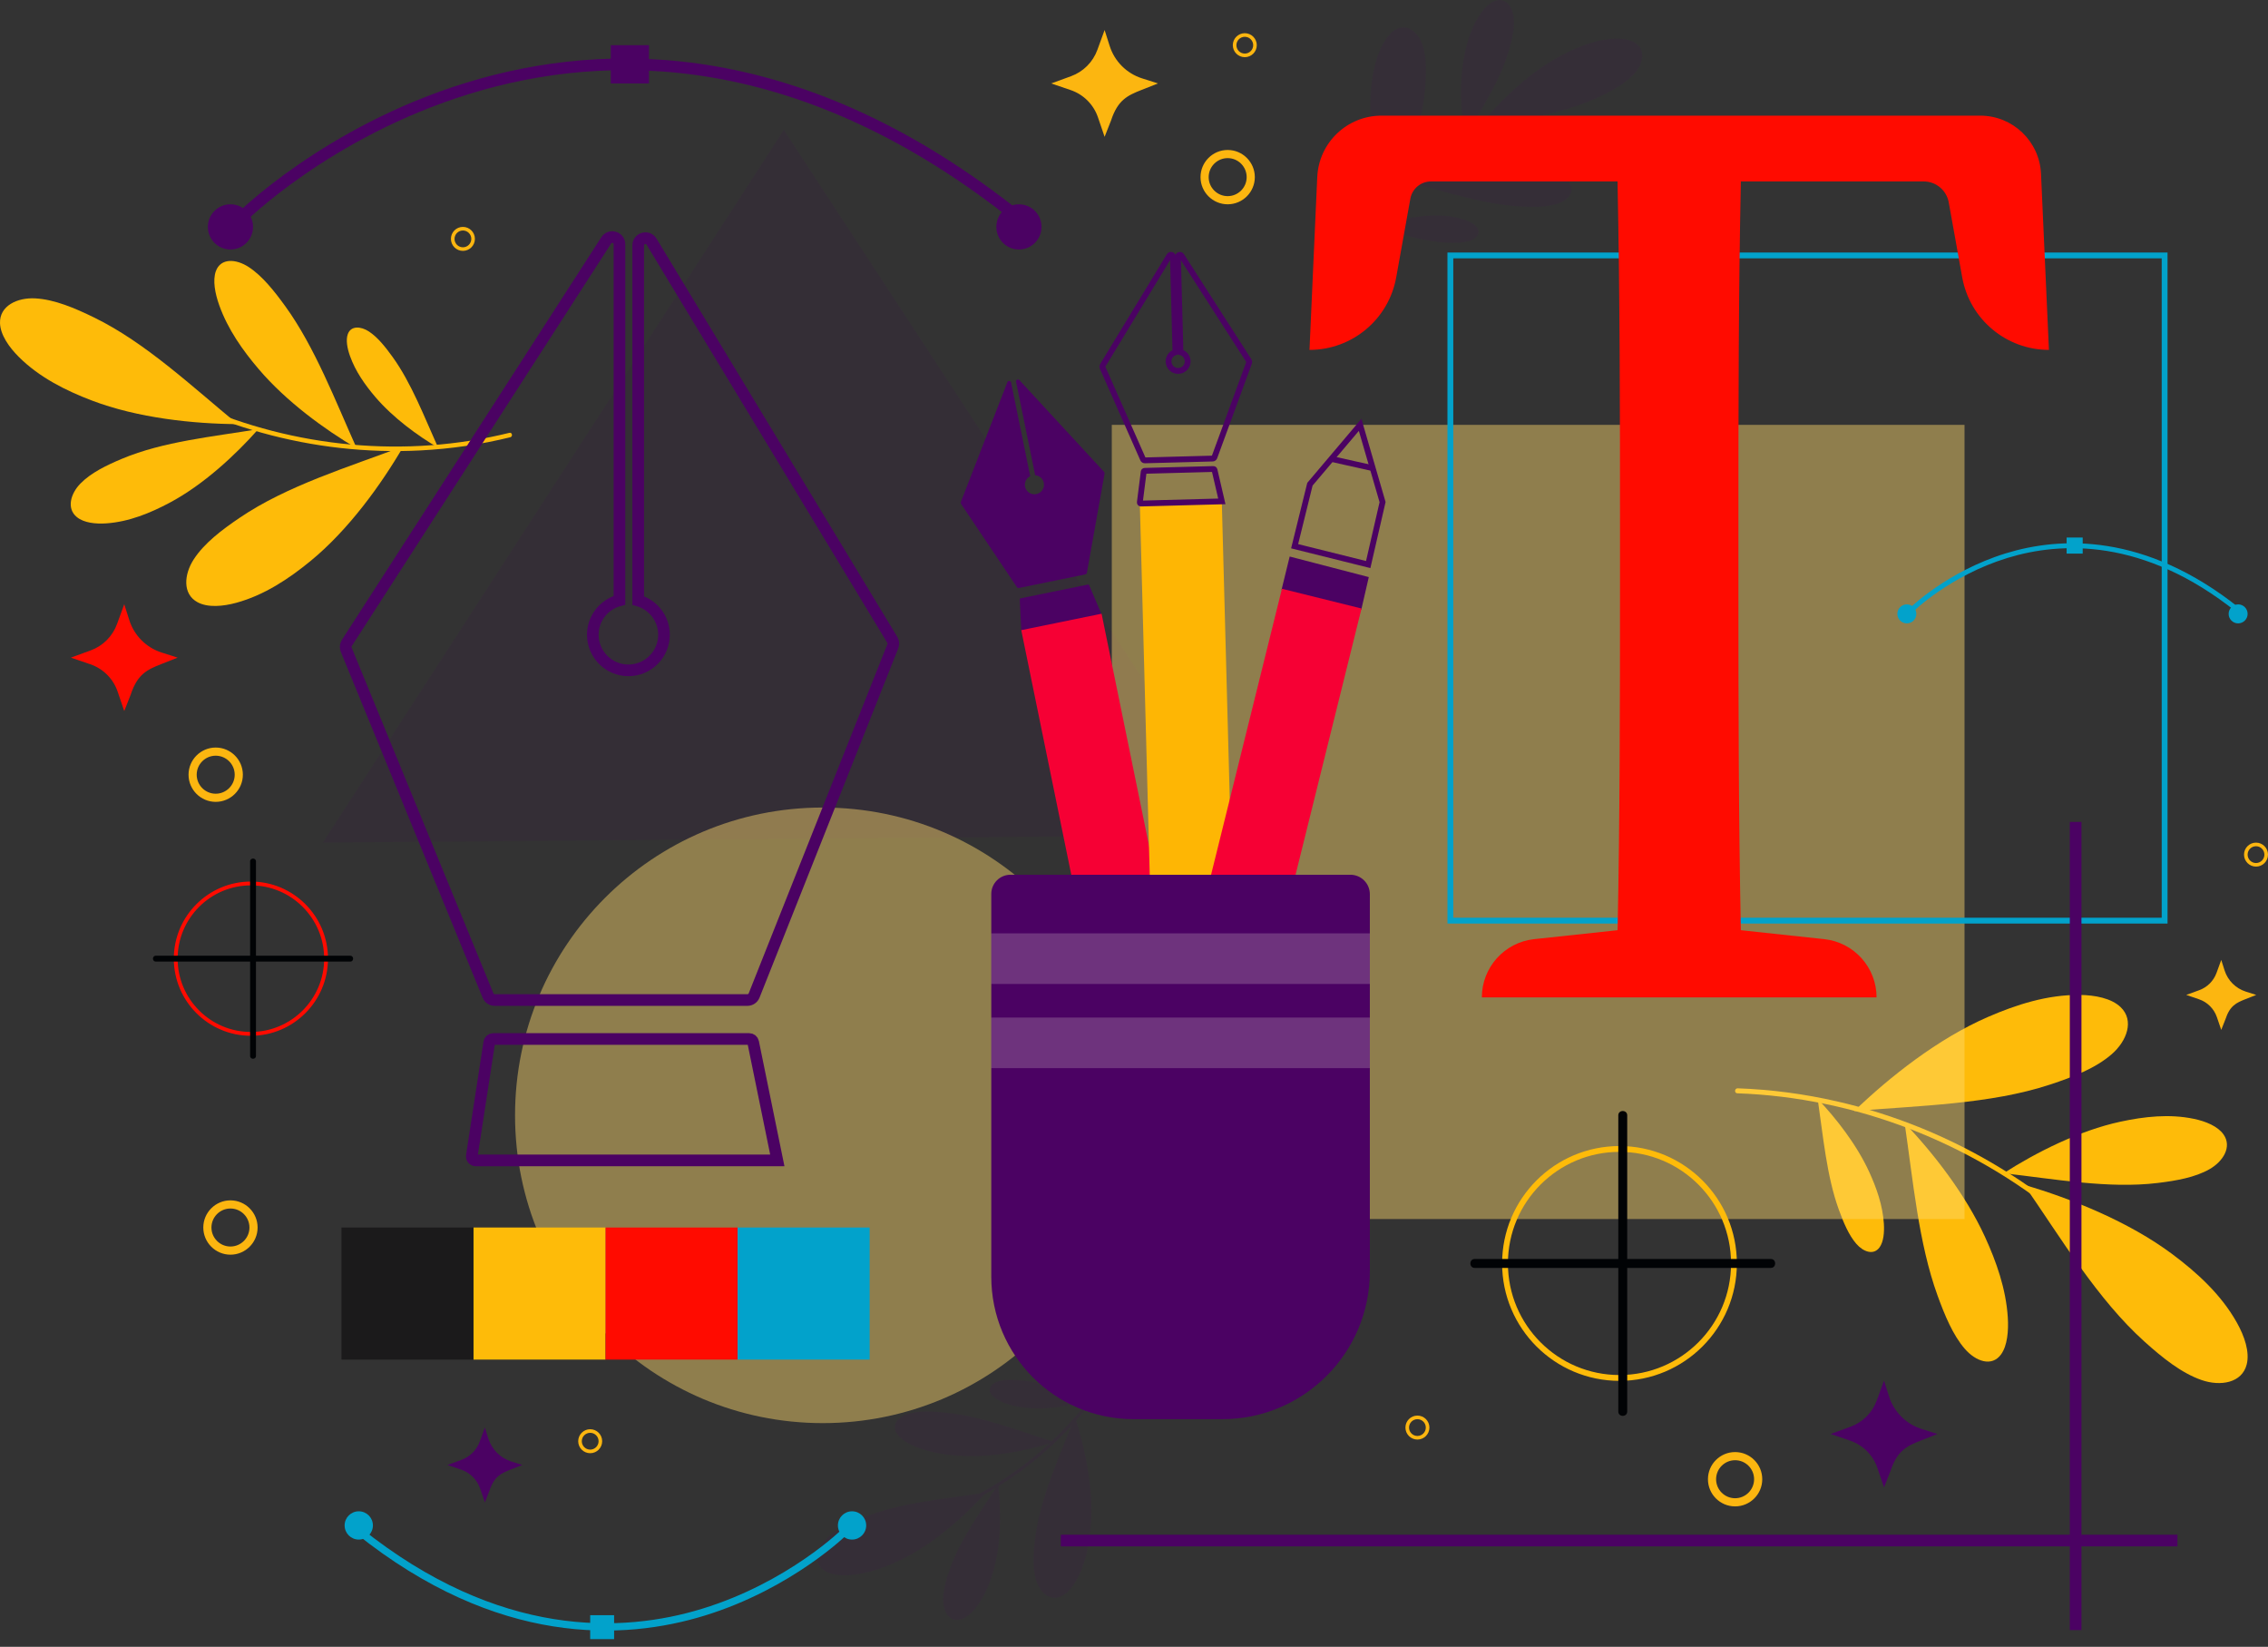 <svg width="270" height="196" viewBox="0 0 270 196" fill="none" xmlns="http://www.w3.org/2000/svg">
<rect x="0" y="0" width="270" height="196" fill="#333333" stroke="none"/>
<path d="M206.823 130.12C213.84 130.367 220.789 131.824 227.339 134.348C233.887 136.871 240.026 140.452 245.434 144.926C248.46 147.431 251.247 150.22 253.746 153.25C253.99 153.545 254.44 153.155 254.196 152.859C249.696 147.407 244.263 142.744 238.232 139.06C232.202 135.376 225.576 132.657 218.686 131.082C214.806 130.195 210.849 129.667 206.871 129.527C206.49 129.514 206.439 130.107 206.823 130.12Z" fill="#FEBB09"/>
<path d="M220.735 132.236C224.951 128.173 230.737 123.603 236.668 121.031C240.024 119.575 243.732 118.374 247.577 118.414C249.397 118.433 251.348 118.799 252.46 119.87C254.112 121.459 253.189 123.898 251.412 125.452C249.487 127.135 246.779 128.183 244.082 129.073C236.91 131.439 228.484 131.574 220.735 132.236Z" fill="#FEBB09"/>
<path d="M238.524 139.634C242.376 137.169 247.507 134.557 252.442 133.497C255.235 132.896 258.259 132.545 261.197 133.165C262.588 133.458 264.025 134.039 264.713 135.029C265.735 136.499 264.654 138.225 263.054 139.142C261.323 140.136 259.088 140.523 256.887 140.791C251.032 141.504 244.559 140.315 238.524 139.634Z" fill="#FEBB09"/>
<path d="M240.959 141.011C246.58 142.649 253.423 145.395 258.604 149.261C261.536 151.449 264.422 154.068 266.3 157.424C267.189 159.012 267.841 160.886 267.466 162.384C266.91 164.608 264.334 165.02 262.102 164.251C259.685 163.417 257.429 161.589 255.316 159.693C249.694 154.647 245.387 147.405 240.959 141.011Z" fill="#FEBB09"/>
<path d="M226.739 133.652C230.112 137.192 233.972 142.1 236.319 147.233C237.647 150.138 238.804 153.368 239.023 156.781C239.126 158.396 238.973 160.144 238.229 161.184C237.124 162.728 235.204 162.029 233.902 160.528C232.495 158.904 231.519 156.553 230.666 154.205C228.395 147.959 227.747 140.493 226.739 133.652Z" fill="#FEBB09"/>
<path d="M216.39 130.79C218.553 133.061 221.03 136.209 222.535 139.502C223.387 141.365 224.129 143.438 224.27 145.627C224.336 146.663 224.238 147.784 223.761 148.451C223.052 149.441 221.82 148.993 220.986 148.03C220.083 146.988 219.457 145.48 218.91 143.974C217.453 139.967 217.036 135.178 216.39 130.79Z" fill="#FEBB09"/>
<g opacity="0.09">
<path d="M133.042 161.313C130.951 165.226 128.193 168.763 124.941 171.777C121.69 174.791 117.951 177.278 113.909 179.102C111.647 180.122 109.29 180.928 106.876 181.504C106.641 181.56 106.737 181.923 106.973 181.867C111.317 180.83 115.473 179.044 119.239 176.648C123.005 174.251 126.389 171.248 129.198 167.777C130.78 165.823 132.18 163.725 133.364 161.507C133.478 161.293 133.156 161.1 133.042 161.313Z" fill="#4B0263"/>
<path d="M127.974 168.618C129.107 172.14 130.092 176.692 129.902 180.771C129.796 183.08 129.446 185.517 128.354 187.688C127.838 188.715 127.088 189.72 126.171 190.053C124.81 190.549 123.683 189.347 123.296 187.907C122.876 186.347 123.034 184.52 123.279 182.742C123.93 178.015 126.196 173.198 127.974 168.618Z" fill="#4B0263"/>
<path d="M118.832 176.653C119.159 179.523 119.215 183.161 118.444 186.255C118.008 188.007 117.367 189.82 116.198 191.314C115.645 192.021 114.917 192.676 114.164 192.791C113.046 192.961 112.367 191.869 112.291 190.706C112.209 189.448 112.611 188.072 113.071 186.749C114.295 183.229 116.768 179.887 118.832 176.653Z" fill="#4B0263"/>
<path d="M117.374 177.652C114.883 180.386 111.423 183.504 107.789 185.368C105.733 186.423 103.445 187.333 101.019 187.465C99.871 187.528 98.626 187.376 97.882 186.748C96.775 185.814 97.256 184.238 98.314 183.186C99.458 182.046 101.123 181.275 102.786 180.603C107.21 178.816 112.516 178.387 117.374 177.652Z" fill="#4B0263"/>
<path d="M125.502 171.631C122.555 172.56 118.698 173.386 115.134 173.29C113.116 173.236 110.962 172.994 108.966 172.17C108.021 171.779 107.072 171.207 106.689 170.495C106.12 169.44 107.05 168.544 108.264 168.224C109.577 167.876 111.181 167.977 112.751 168.145C116.925 168.593 121.341 170.301 125.502 171.631Z" fill="#4B0263"/>
<path d="M130.002 166.555C128.112 167.151 125.638 167.681 123.351 167.619C122.057 167.585 120.675 167.429 119.394 166.9C118.788 166.65 118.179 166.283 117.934 165.827C117.569 165.149 118.166 164.575 118.944 164.369C119.786 164.147 120.815 164.211 121.822 164.319C124.501 164.606 127.333 165.702 130.002 166.555Z" fill="#4B0263"/>
</g>
<g opacity="0.09">
<path d="M161.045 32.471C162.925 28.453 165.49 24.773 168.577 21.59C171.664 18.407 175.264 15.725 179.202 13.688C181.406 12.548 183.717 11.619 186.097 10.914C186.328 10.846 186.213 10.488 185.981 10.557C181.699 11.824 177.644 13.829 174.011 16.423C170.378 19.017 167.159 22.197 164.539 25.812C163.063 27.848 161.777 30.018 160.713 32.296C160.611 32.514 160.943 32.69 161.045 32.471Z" fill="#4B0263"/>
<path d="M165.716 24.907C164.398 21.451 163.171 16.957 163.144 12.873C163.128 10.562 163.346 8.109 164.321 5.884C164.782 4.831 165.477 3.788 166.375 3.406C167.707 2.838 168.897 3.978 169.361 5.396C169.863 6.931 169.802 8.764 169.653 10.552C169.253 15.306 167.248 20.238 165.716 24.907Z" fill="#4B0263"/>
<path d="M174.416 16.395C173.936 13.546 173.687 9.917 174.291 6.786C174.633 5.013 175.176 3.169 176.264 1.614C176.778 0.879 177.471 0.186 178.217 0.032C179.324 -0.198 180.06 0.857 180.198 2.014C180.347 3.266 180.02 4.661 179.631 6.007C178.597 9.587 176.306 13.056 174.416 16.395Z" fill="#4B0263"/>
<path d="M175.82 15.32C178.162 12.457 181.451 9.159 184.979 7.104C186.977 5.94 189.213 4.91 191.628 4.649C192.771 4.525 194.022 4.609 194.8 5.198C195.955 6.071 195.557 7.671 194.558 8.778C193.476 9.977 191.855 10.836 190.23 11.595C185.907 13.615 180.631 14.328 175.82 15.32Z" fill="#4B0263"/>
<path d="M168.025 21.766C170.917 20.681 174.725 19.65 178.29 19.556C180.307 19.503 182.47 19.629 184.509 20.346C185.473 20.685 186.451 21.207 186.872 21.896C187.496 22.92 186.615 23.865 185.42 24.249C184.127 24.666 182.52 24.651 180.944 24.567C176.751 24.342 172.25 22.872 168.025 21.766Z" fill="#4B0263"/>
<path d="M163.801 27.074C165.656 26.378 168.099 25.718 170.385 25.657C171.68 25.623 173.067 25.704 174.375 26.163C174.993 26.381 175.621 26.715 175.891 27.158C176.291 27.815 175.726 28.421 174.96 28.667C174.131 28.935 173.099 28.925 172.089 28.871C169.399 28.727 166.511 27.784 163.801 27.074Z" fill="#4B0263"/>
</g>
<path d="M60.641 51.514C54.484 53.031 48.089 53.481 41.777 52.906C35.466 52.331 29.25 50.735 23.449 48.183C20.202 46.755 17.093 45.02 14.173 43.005C13.889 42.809 13.594 43.258 13.879 43.455C19.133 47.08 25.004 49.79 31.151 51.501C37.298 53.213 43.725 53.939 50.098 53.606C53.687 53.419 57.255 52.901 60.744 52.041C61.08 51.958 60.977 51.431 60.641 51.514Z" fill="#FEBB09"/>
<path d="M48.035 53.11C45.374 57.68 41.478 63.078 36.961 66.775C34.406 68.868 31.481 70.827 28.131 71.741C26.546 72.174 24.761 72.337 23.531 71.682C21.703 70.709 21.903 68.363 23.063 66.574C24.32 64.637 26.414 63.059 28.537 61.62C34.181 57.794 41.467 55.598 48.035 53.11Z" fill="#FEBB09"/>
<path d="M30.757 51.075C28.019 54.166 24.208 57.702 20.182 59.841C17.904 61.051 15.364 62.103 12.659 62.289C11.379 62.377 9.988 62.229 9.145 61.539C7.895 60.514 8.408 58.748 9.57 57.556C10.829 56.266 12.675 55.378 14.521 54.602C19.431 52.538 25.346 51.973 30.757 51.075Z" fill="#FEBB09"/>
<path d="M28.302 50.479C23.014 50.445 16.393 49.748 10.939 47.669C7.852 46.493 4.698 44.93 2.239 42.478C1.075 41.318 0.045 39.851 0.001 38.457C-0.064 36.388 2.071 35.394 4.2 35.512C6.505 35.639 8.916 36.669 11.22 37.796C17.348 40.791 22.878 46.019 28.302 50.479Z" fill="#FEBB09"/>
<path d="M42.469 53.362C38.666 51.119 34.101 47.81 30.796 43.93C28.925 41.734 27.123 39.214 26.091 36.303C25.602 34.926 25.304 33.37 25.694 32.283C26.272 30.67 28.113 30.803 29.613 31.786C31.237 32.849 32.665 34.65 33.985 36.479C37.499 41.344 39.906 47.669 42.469 53.362Z" fill="#FEBB09"/>
<path d="M52.166 53.294C49.726 51.855 46.798 49.732 44.677 47.243C43.477 45.835 42.321 44.218 41.659 42.351C41.345 41.468 41.154 40.469 41.404 39.772C41.775 38.737 42.956 38.823 43.918 39.453C44.96 40.135 45.876 41.291 46.723 42.464C48.977 45.584 50.521 49.641 52.166 53.294Z" fill="#FEBB09"/>
<path opacity="0.09" d="M93.311 15.46L38.433 100.286L148.19 99.382L93.311 15.46Z" fill="#4B0263"/>
<path opacity="0.45" d="M97.947 169.374C118.178 169.374 134.579 152.974 134.579 132.742C134.579 112.511 118.178 96.11 97.947 96.11C77.716 96.11 61.315 112.511 61.315 132.742C61.315 152.974 77.716 169.374 97.947 169.374Z" fill="#FFD96E"/>
<path opacity="0.45" d="M233.872 50.565H132.356V145.085H233.872V50.565Z" fill="#FFD96E"/>
<path d="M257.693 30.401H172.663V109.571H257.693V30.401Z" stroke="#02A2CB" stroke-width="0.693" stroke-miterlimit="10"/>
<path d="M56.372 146.094H40.653V161.813H56.372V146.094Z" fill="#1B1A1B"/>
<path d="M72.092 146.094H56.373V161.813H72.092V146.094Z" fill="#FEBB09"/>
<path d="M87.811 146.094H72.092V161.813H87.811V146.094Z" fill="#FF0B00"/>
<path d="M103.53 146.094H87.811V161.813H103.53V146.094Z" fill="#02A2CB"/>
<path d="M206.423 150.371C206.423 157.896 200.322 163.998 192.796 163.998C185.271 163.998 179.169 157.896 179.169 150.371C179.169 142.845 185.271 136.744 192.796 136.744C200.323 136.744 206.423 142.845 206.423 150.371Z" stroke="#FEBB09" stroke-width="0.693" stroke-miterlimit="10"/>
<path d="M192.655 132.742C192.655 133.057 192.655 133.372 192.655 133.687C192.655 134.544 192.655 135.401 192.655 136.258C192.655 137.519 192.655 138.78 192.655 140.041C192.655 141.586 192.655 143.13 192.655 144.675C192.655 146.36 192.655 148.045 192.655 149.73C192.655 151.438 192.655 153.146 192.655 154.855C192.655 156.448 192.655 158.041 192.655 159.634C192.655 160.979 192.655 162.326 192.655 163.671C192.655 164.635 192.655 165.599 192.655 166.563C192.655 167.022 192.645 167.481 192.655 167.939C192.656 167.959 192.655 167.979 192.655 167.998C192.655 168.681 193.716 168.682 193.716 167.998C193.716 167.684 193.716 167.368 193.716 167.053C193.716 166.197 193.716 165.34 193.716 164.483C193.716 163.222 193.716 161.961 193.716 160.7C193.716 159.155 193.716 157.61 193.716 156.066C193.716 154.38 193.716 152.696 193.716 151.011C193.716 149.302 193.716 147.594 193.716 145.885C193.716 144.292 193.716 142.699 193.716 141.107C193.716 139.761 193.716 138.415 193.716 137.07C193.716 136.105 193.716 135.142 193.716 134.178C193.716 133.719 193.726 133.259 193.716 132.801C193.715 132.781 193.716 132.761 193.716 132.742C193.716 132.059 192.655 132.059 192.655 132.742Z" fill="#010305"/>
<path d="M210.814 149.84C210.499 149.84 210.184 149.84 209.869 149.84C209.013 149.84 208.156 149.84 207.299 149.84C206.038 149.84 204.777 149.84 203.516 149.84C201.971 149.84 200.426 149.84 198.882 149.84C197.196 149.84 195.512 149.84 193.826 149.84C192.118 149.84 190.41 149.84 188.701 149.84C187.108 149.84 185.515 149.84 183.923 149.84C182.577 149.84 181.231 149.84 179.885 149.84C178.921 149.84 177.958 149.84 176.994 149.84C176.535 149.84 176.075 149.831 175.616 149.84C175.597 149.841 175.577 149.84 175.558 149.84C174.875 149.84 174.873 150.902 175.558 150.902C175.872 150.902 176.187 150.902 176.502 150.902C177.359 150.902 178.216 150.902 179.073 150.902C180.334 150.902 181.595 150.902 182.856 150.902C184.4 150.902 185.946 150.902 187.49 150.902C189.176 150.902 190.86 150.902 192.545 150.902C194.253 150.902 195.962 150.902 197.67 150.902C199.263 150.902 200.857 150.902 202.449 150.902C203.794 150.902 205.141 150.902 206.486 150.902C207.45 150.902 208.414 150.902 209.378 150.902C209.837 150.902 210.296 150.911 210.755 150.902C210.775 150.901 210.795 150.902 210.814 150.902C211.497 150.902 211.498 149.84 210.814 149.84Z" fill="#010305"/>
<path d="M29.869 123.274C24.808 123.274 20.692 119.157 20.692 114.096C20.692 109.036 24.809 104.919 29.869 104.919C34.929 104.919 39.046 109.036 39.046 114.096C39.046 119.156 34.929 123.274 29.869 123.274ZM29.869 105.374C25.059 105.374 21.146 109.287 21.146 114.096C21.146 118.905 25.059 122.818 29.869 122.818C34.678 122.818 38.59 118.905 38.59 114.096C38.591 109.287 34.678 105.374 29.869 105.374Z" fill="#FF0B00"/>
<path d="M29.776 102.519C29.776 102.725 29.776 102.933 29.776 103.139C29.776 103.702 29.776 104.265 29.776 104.827C29.776 105.656 29.776 106.483 29.776 107.312C29.776 108.327 29.776 109.341 29.776 110.356C29.776 111.462 29.776 112.569 29.776 113.676C29.776 114.797 29.776 115.92 29.776 117.041C29.776 118.087 29.776 119.133 29.776 120.18C29.776 121.063 29.776 121.947 29.776 122.831C29.776 123.464 29.776 124.097 29.776 124.731C29.776 125.032 29.77 125.334 29.776 125.635C29.776 125.649 29.776 125.661 29.776 125.674C29.776 126.123 30.473 126.123 30.473 125.674C30.473 125.468 30.473 125.26 30.473 125.054C30.473 124.491 30.473 123.928 30.473 123.366C30.473 122.537 30.473 121.71 30.473 120.881C30.473 119.866 30.473 118.852 30.473 117.837C30.473 116.731 30.473 115.624 30.473 114.517C30.473 113.396 30.473 112.273 30.473 111.152C30.473 110.105 30.473 109.059 30.473 108.013C30.473 107.129 30.473 106.246 30.473 105.362C30.473 104.729 30.473 104.096 30.473 103.462C30.473 103.161 30.479 102.859 30.473 102.557C30.473 102.544 30.473 102.532 30.473 102.519C30.473 102.07 29.776 102.069 29.776 102.519Z" fill="#010305"/>
<path d="M41.702 113.748C41.495 113.748 41.288 113.748 41.081 113.748C40.518 113.748 39.956 113.748 39.393 113.748C38.565 113.748 37.737 113.748 36.909 113.748C35.894 113.748 34.88 113.748 33.865 113.748C32.758 113.748 31.651 113.748 30.545 113.748C29.423 113.748 28.301 113.748 27.179 113.748C26.133 113.748 25.087 113.748 24.041 113.748C23.157 113.748 22.273 113.748 21.389 113.748C20.756 113.748 20.123 113.748 19.49 113.748C19.188 113.748 18.887 113.742 18.585 113.748C18.572 113.748 18.559 113.748 18.546 113.748C18.098 113.748 18.097 114.445 18.546 114.445C18.753 114.445 18.96 114.445 19.167 114.445C19.73 114.445 20.293 114.445 20.855 114.445C21.683 114.445 22.511 114.445 23.339 114.445C24.354 114.445 25.368 114.445 26.383 114.445C27.49 114.445 28.597 114.445 29.703 114.445C30.825 114.445 31.947 114.445 33.069 114.445C34.115 114.445 35.161 114.445 36.207 114.445C37.091 114.445 37.975 114.445 38.859 114.445C39.492 114.445 40.125 114.445 40.758 114.445C41.059 114.445 41.361 114.451 41.663 114.445C41.676 114.445 41.689 114.445 41.702 114.445C42.15 114.445 42.151 113.748 41.702 113.748Z" fill="#010305"/>
<path d="M207.245 21.594H229.01C230.477 21.594 231.733 22.645 231.993 24.088L233.597 33.011C234.495 38.007 238.843 41.643 243.92 41.643L242.978 20.686C242.804 16.813 239.613 13.763 235.737 13.763H207.424H192.387H164.462C160.369 13.763 157 16.984 156.816 21.073L155.891 41.643C160.969 41.643 165.318 38.006 166.216 33.008L167.899 23.646C168.113 22.458 169.147 21.594 170.353 21.594H192.563C192.84 35.157 192.857 48.79 192.857 62.319V70.151C192.857 83.845 192.841 97.413 192.569 110.71L182.64 111.773C179.097 112.153 176.41 115.143 176.41 118.706H192.387H207.424H223.401C223.401 115.143 220.714 112.153 217.171 111.773L207.245 110.71C206.972 97.2 206.955 83.622 206.955 70.15V62.318C206.954 48.569 206.97 34.945 207.245 21.594Z" fill="#FF0B00"/>
<path d="M92.538 138.108H56.642C56.349 138.108 56.125 137.847 56.169 137.558L58.247 124.062C58.283 123.829 58.484 123.656 58.719 123.656H89.194C89.421 123.656 89.617 123.816 89.663 124.039L92.538 138.108Z" stroke="#4B0263" stroke-width="1.386" stroke-miterlimit="10"/>
<path d="M106.225 76.156L77.566 28.761C77.117 28.019 75.977 28.337 75.977 29.204V71.474C77.749 71.981 79.047 73.61 79.047 75.545C79.047 77.885 77.15 79.782 74.81 79.782C72.47 79.782 70.573 77.884 70.573 75.545C70.573 73.573 71.921 71.921 73.745 71.448V29.074C73.745 28.22 72.632 27.892 72.169 28.61L41.286 76.531C41.135 76.766 41.108 77.061 41.214 77.32L58.098 118.488C58.23 118.81 58.543 119.02 58.891 119.02H88.98C89.331 119.02 89.646 118.806 89.776 118.48L106.288 76.915C106.386 76.666 106.363 76.385 106.225 76.156Z" stroke="#4B0263" stroke-width="1.386" stroke-miterlimit="10"/>
<path d="M28.672 25.951C28.672 25.951 69.841 -15.217 121.301 25.951" stroke="#4B0263" stroke-width="1.386" stroke-miterlimit="10"/>
<path d="M30.124 27.004C30.124 28.49 28.92 29.694 27.434 29.694C25.949 29.694 24.744 28.49 24.744 27.004C24.744 25.519 25.949 24.315 27.434 24.315C28.92 24.315 30.124 25.519 30.124 27.004Z" fill="#4B0263"/>
<path d="M121.301 29.694C122.787 29.694 123.991 28.49 123.991 27.004C123.991 25.519 122.787 24.315 121.301 24.315C119.816 24.315 118.612 25.519 118.612 27.004C118.612 28.49 119.816 29.694 121.301 29.694Z" fill="#4B0263"/>
<path d="M77.263 5.379H72.711V9.931H77.263V5.379Z" fill="#4B0263"/>
<path d="M42.98 181.873C59.448 195.047 74.157 194.362 83.595 191.466C93.846 188.321 100.29 181.968 100.354 181.904L100.967 182.517C100.902 182.583 94.331 189.07 83.886 192.284C74.239 195.252 59.217 195.972 42.438 182.549L42.98 181.873Z" fill="#02A2CB"/>
<path d="M99.752 181.552C99.752 180.623 100.505 179.869 101.435 179.869C102.365 179.869 103.118 180.623 103.118 181.552C103.118 182.482 102.365 183.236 101.435 183.236C100.505 183.236 99.752 182.482 99.752 181.552Z" fill="#02A2CB"/>
<path d="M41.026 181.552C41.026 180.623 41.78 179.869 42.71 179.869C43.639 179.869 44.393 180.623 44.393 181.552C44.393 182.482 43.639 183.236 42.71 183.236C41.78 183.236 41.026 182.482 41.026 181.552Z" fill="#02A2CB"/>
<path d="M70.261 195.083H73.109V192.235H70.261V195.083Z" fill="#02A2CB"/>
<path d="M266.261 72.846C255.202 63.999 245.324 64.459 238.986 66.404C232.102 68.515 227.775 72.782 227.732 72.825L227.32 72.413C227.364 72.369 231.776 68.013 238.791 65.854C245.269 63.86 255.357 63.377 266.625 72.391L266.261 72.846Z" fill="#02A2CB"/>
<path d="M227.006 74.191C227.63 74.191 228.136 73.685 228.136 73.061C228.136 72.437 227.63 71.931 227.006 71.931C226.382 71.931 225.876 72.437 225.876 73.061C225.876 73.685 226.382 74.191 227.006 74.191Z" fill="#02A2CB"/>
<path d="M266.444 74.191C267.068 74.191 267.574 73.685 267.574 73.061C267.574 72.437 267.068 71.931 266.444 71.931C265.82 71.931 265.314 72.437 265.314 73.061C265.314 73.685 265.82 74.191 266.444 74.191Z" fill="#02A2CB"/>
<path d="M247.94 63.975H246.028V65.888H247.94V63.975Z" fill="#02A2CB"/>
<path d="M131.173 73.191L121.733 75.121C121.656 75.137 121.583 75.08 121.579 75.002L121.4 71.341C121.396 71.278 121.44 71.222 121.502 71.209L129.517 69.57C129.576 69.557 129.637 69.589 129.66 69.645L131.173 73.191Z" fill="#4B0263"/>
<path d="M131.44 56.163L121.354 45.24C121.196 45.069 120.913 45.214 120.96 45.442L123.234 56.558C123.728 56.596 124.157 56.954 124.261 57.463C124.387 58.079 123.99 58.68 123.374 58.805C122.758 58.931 122.157 58.534 122.032 57.919C121.926 57.4 122.191 56.893 122.645 56.671L120.366 45.527C120.32 45.302 120.01 45.276 119.927 45.489L114.383 59.753C114.356 59.823 114.364 59.902 114.406 59.964L121.061 69.882C121.113 69.96 121.207 69.998 121.299 69.98L129.212 68.361C129.304 68.342 129.375 68.269 129.392 68.176L131.499 56.357C131.51 56.288 131.489 56.215 131.44 56.163Z" fill="#4B0263"/>
<path d="M131.142 73.042L121.578 74.998L131.315 122.6L140.879 120.643L131.142 73.042Z" fill="#F60034"/>
<path d="M145.448 59.513L135.69 59.774L136.987 108.342L146.746 108.081L145.448 59.513Z" fill="#FEB604"/>
<path d="M145.456 59.672L135.824 59.93C135.746 59.932 135.683 59.863 135.694 59.785L136.155 56.149C136.163 56.086 136.215 56.039 136.279 56.037L144.456 55.819C144.517 55.817 144.571 55.859 144.584 55.918L145.456 59.672Z" stroke="#4B0263" stroke-width="0.693" stroke-miterlimit="10"/>
<path d="M148.685 42.95L140.655 30.438C140.53 30.242 140.226 30.335 140.232 30.568L140.534 41.91C141.014 42.034 141.374 42.462 141.388 42.981C141.404 43.609 140.909 44.132 140.281 44.148C139.653 44.165 139.131 43.669 139.114 43.042C139.1 42.513 139.45 42.059 139.936 41.919L139.633 30.55C139.626 30.32 139.325 30.24 139.206 30.437L131.262 43.517C131.224 43.581 131.218 43.66 131.249 43.729L136.074 54.655C136.112 54.74 136.198 54.794 136.29 54.791L144.365 54.576C144.459 54.573 144.542 54.513 144.574 54.425L148.707 43.154C148.732 43.086 148.724 43.011 148.685 42.95Z" stroke="#4B0263" stroke-width="0.693" stroke-miterlimit="10"/>
<path d="M162.055 72.57L152.558 70.216L153.533 66.236L162.952 68.683L162.055 72.57Z" fill="#4B0263"/>
<path d="M162.087 72.423L152.612 70.074L140.922 117.233L150.397 119.582L162.087 72.423Z" fill="#F60034"/>
<path d="M162.882 67.19L164.591 59.757L161.92 50.565L155.944 57.629L154.122 65.01L162.882 67.19Z" stroke="#4B0263" stroke-width="0.693" stroke-miterlimit="10"/>
<path d="M158.464 54.612L163.418 55.719" stroke="#4B0263" stroke-width="0.693" stroke-miterlimit="10"/>
<path d="M145.492 168.906H134.967C125.601 168.906 118.01 161.314 118.01 151.949V106.394C118.01 105.133 119.032 104.11 120.293 104.11H160.76C162.04 104.11 163.077 105.147 163.077 106.427V151.321C163.078 161.033 155.205 168.906 145.492 168.906Z" fill="#4B0263"/>
<path opacity="0.2" d="M163.078 111.087H118.01V117.106H163.078V111.087Z" fill="#FDF6E6"/>
<path opacity="0.2" d="M163.078 121.106H118.01V127.126H163.078V121.106Z" fill="#FDF6E6"/>
<path d="M247.099 97.825V194.006" stroke="#4B0263" stroke-width="1.386" stroke-miterlimit="10"/>
<path d="M259.219 183.35H126.286" stroke="#4B0263" stroke-width="1.386" stroke-miterlimit="10"/>
<path d="M224.288 177.024L223.498 174.706C222.977 173.179 221.777 171.98 220.25 171.458L217.932 170.668L220.293 169.807C221.749 169.276 222.896 168.129 223.427 166.673L224.288 164.312L224.891 166.208C225.475 168.043 226.913 169.481 228.748 170.066L230.644 170.669L228.695 171.437C227.03 172.093 225.859 172.623 225.056 175.076L224.288 177.024Z" fill="#4B0263"/>
<path d="M264.433 122.576L263.916 121.058C263.574 120.057 262.788 119.271 261.788 118.93L260.27 118.412L261.816 117.848C262.77 117.5 263.522 116.749 263.87 115.795L264.434 114.249L264.829 115.49C265.212 116.692 266.153 117.635 267.356 118.017L268.598 118.412L267.321 118.916C266.23 119.345 265.463 119.693 264.937 121.299L264.433 122.576Z" fill="#FCB610"/>
<path d="M206.559 179.285C204.777 179.285 203.327 177.835 203.327 176.052C203.327 174.27 204.777 172.82 206.559 172.82C208.341 172.82 209.792 174.27 209.792 176.052C209.792 177.835 208.341 179.285 206.559 179.285ZM206.559 173.79C205.312 173.79 204.297 174.805 204.297 176.052C204.297 177.299 205.312 178.314 206.559 178.314C207.806 178.314 208.821 177.299 208.821 176.052C208.821 174.805 207.806 173.79 206.559 173.79Z" fill="#FCB610"/>
<path d="M268.573 103.14C267.786 103.14 267.146 102.501 267.146 101.713C267.146 100.926 267.785 100.286 268.573 100.286C269.36 100.286 270 100.926 270 101.713C270 102.501 269.36 103.14 268.573 103.14ZM268.573 100.715C268.022 100.715 267.574 101.163 267.574 101.714C267.574 102.264 268.022 102.713 268.573 102.713C269.123 102.713 269.572 102.265 269.572 101.714C269.571 101.163 269.123 100.715 268.573 100.715Z" fill="#FCB610"/>
<path d="M168.74 171.331C167.953 171.331 167.313 170.691 167.313 169.904C167.313 169.117 167.953 168.477 168.74 168.477C169.528 168.477 170.168 169.117 170.168 169.904C170.168 170.691 169.527 171.331 168.74 171.331ZM168.74 168.905C168.19 168.905 167.741 169.353 167.741 169.904C167.741 170.454 168.189 170.902 168.74 170.902C169.291 170.902 169.739 170.454 169.739 169.904C169.739 169.354 169.291 168.905 168.74 168.905Z" fill="#FCB610"/>
<path d="M131.501 16.286L130.711 13.969C130.19 12.441 128.99 11.242 127.463 10.721L125.145 9.931L127.506 9.07C128.962 8.538 130.109 7.391 130.64 5.935L131.501 3.574L132.104 5.47C132.688 7.305 134.126 8.743 135.961 9.327L137.857 9.931L135.908 10.699C134.243 11.355 133.072 11.885 132.269 14.337L131.501 16.286Z" fill="#FCB610"/>
<path d="M14.791 84.625L14.001 82.307C13.48 80.78 12.28 79.58 10.753 79.059L8.435 78.269L10.796 77.408C12.252 76.877 13.399 75.73 13.93 74.274L14.791 71.913L15.394 73.809C15.978 75.644 17.416 77.082 19.251 77.666L21.147 78.269L19.198 79.037C17.533 79.693 16.362 80.223 15.559 82.676L14.791 84.625Z" fill="#FF0B00"/>
<path d="M57.723 178.807L57.169 177.183C56.805 176.113 55.965 175.273 54.895 174.908L53.271 174.355L54.925 173.751C55.944 173.38 56.748 172.576 57.119 171.557L57.722 169.903L58.145 171.231C58.554 172.516 59.56 173.523 60.846 173.932L62.173 174.355L60.808 174.893C59.642 175.352 58.822 175.723 58.26 177.441L57.723 178.807Z" fill="#4B0263"/>
<path d="M146.151 24.314C144.369 24.314 142.919 22.864 142.919 21.082C142.919 19.3 144.369 17.849 146.151 17.849C147.933 17.849 149.384 19.3 149.384 21.082C149.384 22.864 147.933 24.314 146.151 24.314ZM146.151 18.819C144.904 18.819 143.889 19.834 143.889 21.081C143.889 22.328 144.904 23.343 146.151 23.343C147.398 23.343 148.413 22.328 148.413 21.081C148.413 19.834 147.398 18.819 146.151 18.819Z" fill="#FCB610"/>
<path d="M27.434 149.327C25.652 149.327 24.202 147.876 24.202 146.094C24.202 144.312 25.652 142.862 27.434 142.862C29.216 142.862 30.667 144.312 30.667 146.094C30.667 147.877 29.216 149.327 27.434 149.327ZM27.434 143.832C26.187 143.832 25.172 144.847 25.172 146.094C25.172 147.341 26.187 148.356 27.434 148.356C28.681 148.356 29.696 147.341 29.696 146.094C29.696 144.847 28.681 143.832 27.434 143.832Z" fill="#FCB610"/>
<path d="M70.261 172.955C69.474 172.955 68.834 172.315 68.834 171.528C68.834 170.741 69.474 170.1 70.261 170.1C71.048 170.1 71.688 170.741 71.688 171.528C71.688 172.315 71.048 172.955 70.261 172.955ZM70.261 170.529C69.711 170.529 69.262 170.977 69.262 171.528C69.262 172.079 69.71 172.527 70.261 172.527C70.811 172.527 71.26 172.079 71.26 171.528C71.26 170.977 70.812 170.529 70.261 170.529Z" fill="#FCB610"/>
<path d="M55.108 29.858C54.322 29.858 53.681 29.218 53.681 28.431C53.681 27.644 54.322 27.003 55.108 27.003C55.895 27.003 56.536 27.644 56.536 28.431C56.535 29.218 55.895 29.858 55.108 29.858ZM55.108 27.433C54.558 27.433 54.11 27.881 54.11 28.432C54.11 28.982 54.557 29.431 55.108 29.431C55.659 29.431 56.108 28.983 56.108 28.432C56.107 27.881 55.659 27.433 55.108 27.433Z" fill="#FCB610"/>
<path d="M148.19 6.805C147.403 6.805 146.763 6.165 146.763 5.379C146.763 4.592 147.402 3.951 148.19 3.951C148.977 3.951 149.617 4.592 149.617 5.379C149.617 6.165 148.977 6.805 148.19 6.805ZM148.19 4.38C147.64 4.38 147.191 4.828 147.191 5.379C147.191 5.929 147.639 6.377 148.19 6.377C148.74 6.377 149.189 5.929 149.189 5.379C149.189 4.828 148.741 4.38 148.19 4.38Z" fill="#FCB610"/>
<path d="M25.679 95.435C23.897 95.435 22.446 93.985 22.446 92.203C22.446 90.42 23.897 88.97 25.679 88.97C27.461 88.97 28.912 90.42 28.912 92.203C28.912 93.985 27.461 95.435 25.679 95.435ZM25.679 89.941C24.432 89.941 23.417 90.955 23.417 92.203C23.417 93.45 24.432 94.465 25.679 94.465C26.926 94.465 27.941 93.45 27.941 92.203C27.941 90.955 26.927 89.941 25.679 89.941Z" fill="#FCB610"/>
</svg>
